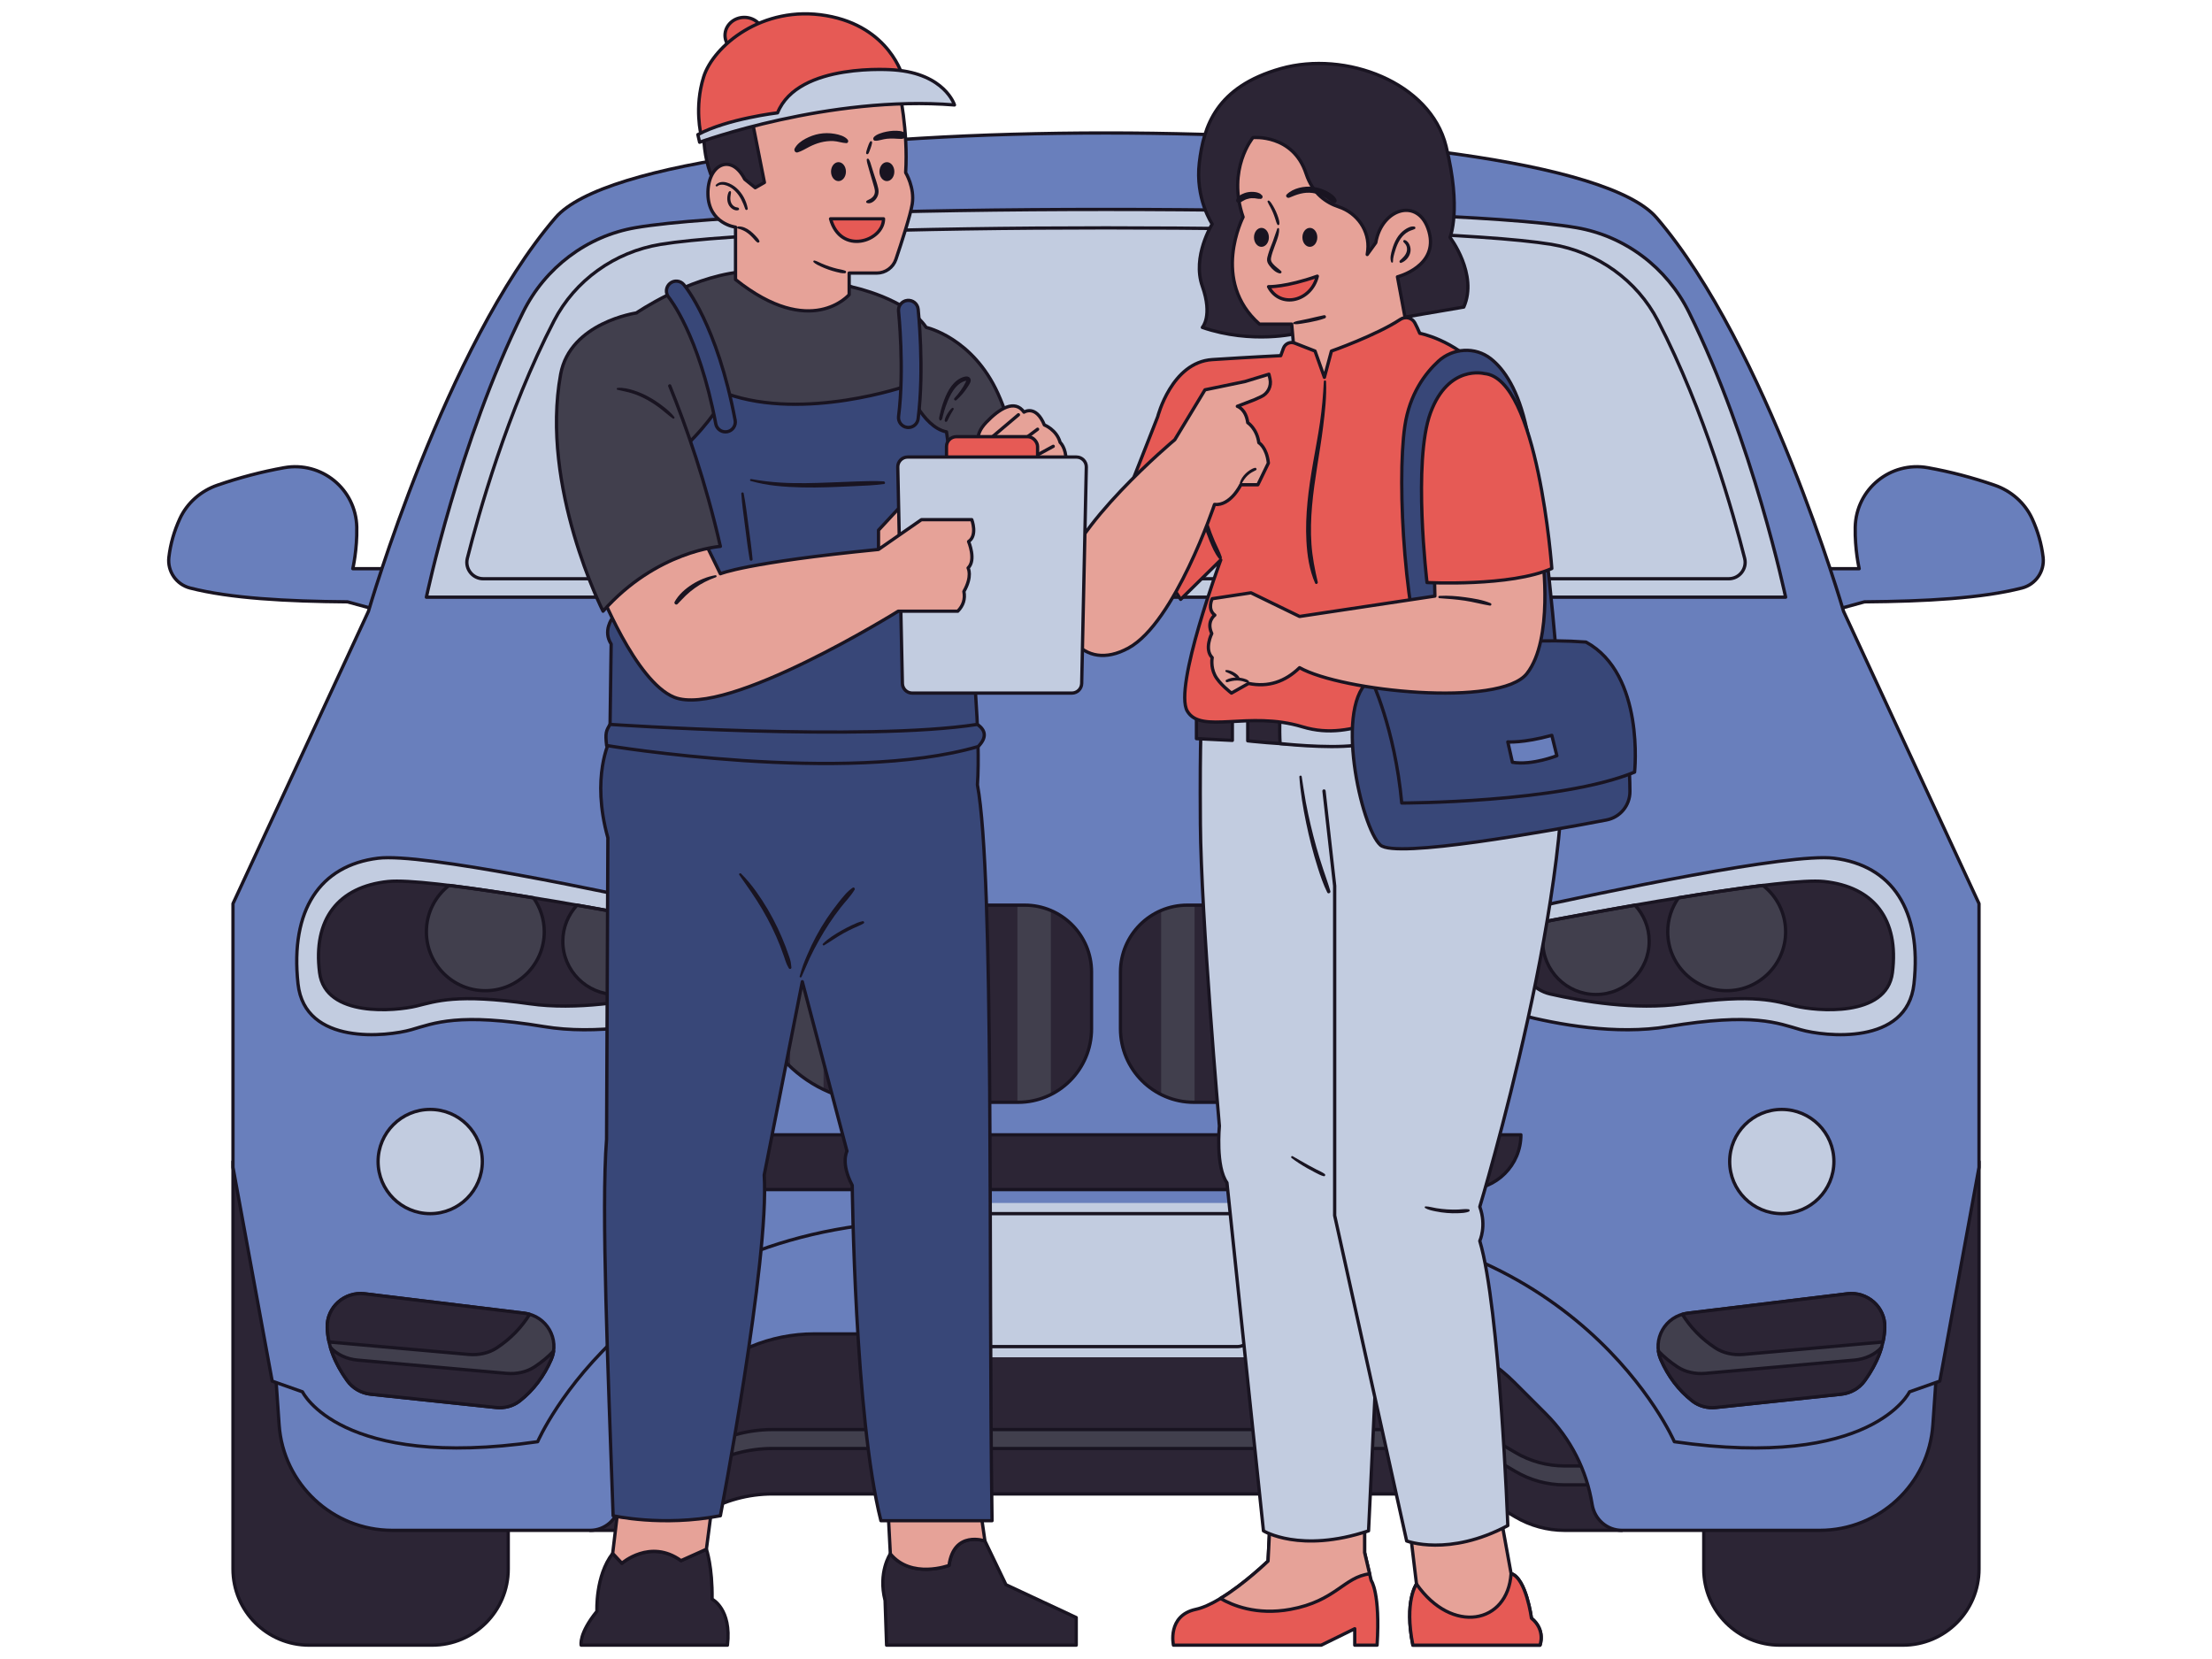 <?xml version="1.0" encoding="UTF-8"?>
<svg id="Car_Mechanic_with_Client" data-name="Car Mechanic with Client" xmlns="http://www.w3.org/2000/svg" viewBox="0 0 800 600">
  <g>
    <path d="M616.188,420.085h99.549v147.381c0,15.194-12.335,27.529-27.529,27.529h-44.492c-15.194,0-27.529-12.335-27.529-27.529v-147.381h0Z" fill="#2c2535"/>
    <path d="M616.188,420.085h99.549v147.381c0,15.194-12.335,27.529-27.529,27.529h-44.492c-15.194,0-27.529-12.335-27.529-27.529v-147.381h0Z" fill="none" stroke="#191421" stroke-linecap="round" stroke-linejoin="round" stroke-width="1.188"/>
    <path d="M84.263,420.085h99.549v147.381c0,15.194-12.335,27.529-27.529,27.529h-44.492c-15.194,0-27.529-12.335-27.529-27.529v-147.381h0Z" fill="#2c2535"/>
    <path d="M84.263,420.085h99.549v147.381c0,15.194-12.335,27.529-27.529,27.529h-44.492c-15.194,0-27.529-12.335-27.529-27.529v-147.381h0Z" fill="none" stroke="#191421" stroke-linecap="round" stroke-linejoin="round" stroke-width="1.188"/>
    <path d="M550.946,476.629H249.054l-35.631,76.841h20.716c6.284,0,12.452-1.69,17.858-4.892l2.432-1.44c7.554-4.474,16.171-6.834,24.95-6.834h241.24c8.779,0,17.396,2.36,24.95,6.834l2.432,1.44c5.407,3.202,11.575,4.892,17.858,4.892h20.716l-35.631-76.841Z" fill="#2c2535"/>
    <path d="M550.946,476.629H249.054l-35.631,76.841h20.716c6.284,0,12.452-1.69,17.858-4.892l2.432-1.44c7.554-4.474,16.171-6.834,24.95-6.834h241.24c8.779,0,17.396,2.36,24.95,6.834l2.432,1.44c5.407,3.202,11.575,4.892,17.858,4.892h20.716l-35.631-76.841Z" fill="none" stroke="#191421" stroke-linecap="round" stroke-linejoin="round" stroke-width="1.188"/>
    <path d="M586.575,537.026h-20.708c-6.295,0-12.456-1.692-17.869-4.893l-2.429-1.438c-7.551-4.47-16.166-6.826-24.949-6.826h-241.239c-8.784,0-17.398,2.356-24.949,6.826l-2.441,1.438c-5.401,3.202-11.575,4.893-17.857,4.893h-20.708l3.178-6.851h17.531c6.283,0,12.456-1.679,17.857-4.893l2.441-1.438c7.551-4.47,16.166-6.826,24.949-6.826h241.239c8.784,0,17.398,2.356,24.949,6.826l2.429,1.438c5.413,3.214,11.575,4.893,17.869,4.893h17.531l3.178,6.851Z" fill="#413f4d"/>
    <path d="M586.575,537.026h-20.708c-6.295,0-12.456-1.692-17.869-4.893l-2.429-1.438c-7.551-4.47-16.166-6.826-24.949-6.826h-241.239c-8.784,0-17.398,2.356-24.949,6.826l-2.441,1.438c-5.401,3.202-11.575,4.893-17.857,4.893h-20.708l3.178-6.851h17.531c6.283,0,12.456-1.679,17.857-4.893l2.441-1.438c7.551-4.47,16.166-6.826,24.949-6.826h241.239c8.784,0,17.398,2.356,24.949,6.826l2.429,1.438c5.413,3.214,11.575,4.893,17.869,4.893h17.531l3.178,6.851Z" fill="none" stroke="#191421" stroke-linecap="round" stroke-linejoin="round" stroke-width="1.188"/>
    <path d="M550.38,428.301H249.619l-150.381,62.343,1.705,24.623c1.489,21.512,19.375,38.203,40.939,38.203h71.541c5.42,0,9.906-4.012,10.759-9.365,1.962-12.312,7.76-23.783,16.687-32.711l11.538-11.538c11.159-11.159,26.294-17.428,42.075-17.428h211.036c15.781,0,30.916,6.269,42.075,17.428l11.538,11.538c8.927,8.927,14.725,20.399,16.687,32.711,.853,5.353,5.338,9.365,10.759,9.365h71.541c21.564,0,39.449-16.69,40.939-38.203l1.705-24.623-150.381-62.343Z" fill="#697fbc"/>
    <path d="M550.38,428.301H249.619l-150.381,62.343,1.705,24.623c1.489,21.512,19.375,38.203,40.939,38.203h71.541c5.42,0,9.906-4.012,10.759-9.365,1.962-12.312,7.76-23.783,16.687-32.711l11.538-11.538c11.159-11.159,26.294-17.428,42.075-17.428h211.036c15.781,0,30.916,6.269,42.075,17.428l11.538,11.538c8.927,8.927,14.725,20.399,16.687,32.711,.853,5.353,5.338,9.365,10.759,9.365h71.541c21.564,0,39.449-16.69,40.939-38.203l1.705-24.623-150.381-62.343Z" fill="none" stroke="#191421" stroke-linecap="round" stroke-linejoin="round" stroke-width="1.188"/>
    <g>
      <path d="M655.653,205.672h16.753s-1.617-6.958-1.436-15.032c.309-13.765,12.743-23.92,26.294-21.484,8.072,1.451,16.112,3.555,24.122,6.319,5.972,2.061,10.956,6.406,13.586,12.15,2.036,4.446,3.384,9.077,3.949,13.918,.595,5.095-2.692,9.852-7.662,11.123-14.603,3.733-34.801,4.82-56.92,4.999l-13.854,3.794-4.833-15.787Z" fill="#697fbc"/>
      <path d="M144.347,205.672h-16.753s1.617-6.958,1.436-15.032c-.309-13.765-12.743-23.92-26.294-21.484-8.072,1.451-16.112,3.555-24.122,6.319-5.972,2.061-10.956,6.406-13.586,12.15-2.036,4.446-3.384,9.077-3.949,13.918-.595,5.095,2.692,9.852,7.662,11.123,14.603,3.733,34.801,4.82,56.92,4.999l13.854,3.794,4.833-15.787Z" fill="#697fbc"/>
      <g>
        <path d="M655.653,205.672h16.753s-1.617-6.958-1.436-15.032c.309-13.765,12.743-23.92,26.294-21.484,8.072,1.451,16.112,3.555,24.122,6.319,5.972,2.061,10.956,6.406,13.586,12.15,2.036,4.446,3.384,9.077,3.949,13.918,.595,5.095-2.692,9.852-7.662,11.123-14.603,3.733-34.801,4.82-56.92,4.999l-13.854,3.794-4.833-15.787Z" fill="none" stroke="#191421" stroke-linecap="round" stroke-linejoin="round" stroke-width="1.188"/>
        <path d="M144.347,205.672h-16.753s1.617-6.958,1.436-15.032c-.309-13.765-12.743-23.92-26.294-21.484-8.072,1.451-16.112,3.555-24.122,6.319-5.972,2.061-10.956,6.406-13.586,12.15-2.036,4.446-3.384,9.077-3.949,13.918-.595,5.095,2.692,9.852,7.662,11.123,14.603,3.733,34.801,4.82,56.92,4.999l13.854,3.794,4.833-15.787Z" fill="none" stroke="#191421" stroke-linecap="round" stroke-linejoin="round" stroke-width="1.188"/>
      </g>
    </g>
    <path d="M666.765,221.137s-27.812-96.03-67.659-142.405c-35.1-40.851-363.113-40.851-398.213,0-39.846,46.375-67.659,142.405-67.659,142.405l-48.972,105.676v95.366l14.176,77.324,10.954,3.866s13.532,28.352,85.056,18.042c0,0,34.796-80.546,145.627-79.901h119.847c110.831-.644,145.627,79.901,145.627,79.901,71.525,10.31,85.056-18.042,85.056-18.042l10.954-3.866,14.176-77.324v-95.366l-48.972-105.676Z" fill="#697fbc"/>
    <path d="M666.765,221.137s-27.812-96.03-67.659-142.405c-35.1-40.851-363.113-40.851-398.213,0-39.846,46.375-67.659,142.405-67.659,142.405l-48.972,105.676v95.366l14.176,77.324,10.954,3.866s13.532,28.352,85.056,18.042c0,0,34.796-80.546,145.627-79.901h119.847c110.831-.644,145.627,79.901,145.627,79.901,71.525,10.31,85.056-18.042,85.056-18.042l10.954-3.866,14.176-77.324v-95.366l-48.972-105.676Z" fill="none" stroke="#191421" stroke-linecap="round" stroke-linejoin="round" stroke-width="1.188"/>
    <rect x="342.568" y="435.067" width="114.864" height="55.818" rx="6.041" ry="6.041" fill="#c2cce0"/>
    <rect x="347.159" y="438.933" width="105.682" height="48.086" rx="5.378" ry="5.378" fill="none" stroke="#191421" stroke-linecap="round" stroke-linejoin="round" stroke-width="1.188"/>
    <path d="M249.943,410.42h300.114c0,10.936-8.879,19.814-19.814,19.814H269.757c-10.936,0-19.814-8.879-19.814-19.814h0Z" fill="#2c2535"/>
    <path d="M249.943,410.42h300.114c0,10.936-8.879,19.814-19.814,19.814H269.757c-10.936,0-19.814-8.879-19.814-19.814h0Z" fill="none" stroke="#191421" stroke-linecap="round" stroke-linejoin="round" stroke-width="1.188"/>
    <circle cx="155.589" cy="420.085" r="18.848" fill="#c2cce0"/>
    <circle cx="155.589" cy="420.085" r="18.848" fill="none" stroke="#191421" stroke-linecap="round" stroke-linejoin="round" stroke-width="1.188"/>
    <path d="M131.893,467.919l57.785,7.031c8.012,.975,12.883,9.404,9.638,16.794-2.592,5.904-6.293,10.956-11.385,14.941-2.4,1.878-5.481,2.662-8.511,2.341l-45.328-4.8c-3.387-.359-6.5-2.111-8.484-4.879-4.65-6.484-7.094-12.918-7.263-19.301-.194-7.303,6.296-13.01,13.548-12.128Z" fill="#413f4d"/>
    <path d="M131.893,467.919l57.785,7.031c8.012,.975,12.883,9.404,9.638,16.794-2.592,5.904-6.293,10.956-11.385,14.941-2.4,1.878-5.481,2.662-8.511,2.341l-45.328-4.8c-3.387-.359-6.5-2.111-8.484-4.879-4.65-6.484-7.094-12.918-7.263-19.301-.194-7.303,6.296-13.01,13.548-12.128Z" fill="none" stroke="#191421" stroke-linecap="round" stroke-linejoin="round" stroke-width="1.188"/>
    <path d="M191.547,475.344c-.603-.172-1.221-.315-1.868-.394l-57.785-7.031c-7.252-.882-13.742,4.825-13.548,12.128,.047,1.763,.285,3.531,.677,5.302l50.485,4.498c3.602,.321,7.263-.463,10.116-2.341,5.076-3.342,8.976-7.444,11.924-12.162Z" fill="#2c2535"/>
    <path d="M191.547,475.344c-.603-.172-1.221-.315-1.868-.394l-57.785-7.031c-7.252-.882-13.742,4.825-13.548,12.128,.047,1.763,.285,3.531,.677,5.302l50.485,4.498c3.602,.321,7.263-.463,10.116-2.341,5.076-3.342,8.976-7.444,11.924-12.162Z" fill="none" stroke="#191421" stroke-linecap="round" stroke-linejoin="round" stroke-width="1.188"/>
    <path d="M200.209,488.662c-.157,1.039-.447,2.066-.894,3.081-2.586,5.908-6.295,10.958-11.381,14.945-2.404,1.873-5.485,2.658-8.518,2.344l-45.319-4.809c-3.395-.35-6.5-2.102-8.493-4.881-2.888-4.023-4.929-8.034-6.101-12.034,2.368,2.598,5.956,4.241,9.835,4.591l53.873,4.796c3.6,.326,7.261-.459,10.113-2.344,2.586-1.704,4.881-3.612,6.887-5.691Z" fill="#2c2535"/>
    <path d="M200.209,488.662c-.157,1.039-.447,2.066-.894,3.081-2.586,5.908-6.295,10.958-11.381,14.945-2.404,1.873-5.485,2.658-8.518,2.344l-45.319-4.809c-3.395-.35-6.5-2.102-8.493-4.881-2.888-4.023-4.929-8.034-6.101-12.034,2.368,2.598,5.956,4.241,9.835,4.591l53.873,4.796c3.6,.326,7.261-.459,10.113-2.344,2.586-1.704,4.881-3.612,6.887-5.691Z" fill="none" stroke="#191421" stroke-linecap="round" stroke-linejoin="round" stroke-width="1.188"/>
    <path d="M265.008,348.161h0c0,8.855-5.975,16.602-14.55,18.812-13.72,3.536-34.93,7.439-53.753,4.302-30.93-5.155-39.629-1.245-48.005,1.149s-38.466,5.992-40.917-16.614c-2.9-26.741,7.981-42.85,28.959-45.428,16.054-1.972,82.65,12.092,113.033,18.804,8.902,1.966,15.233,9.858,15.233,18.974Z" fill="#c2cce0"/>
    <path d="M265.008,348.161h0c0,8.855-5.975,16.602-14.55,18.812-13.72,3.536-34.93,7.439-53.753,4.302-30.93-5.155-39.629-1.245-48.005,1.149s-38.466,5.992-40.917-16.614c-2.9-26.741,7.981-42.85,28.959-45.428,16.054-1.972,82.65,12.092,113.033,18.804,8.902,1.966,15.233,9.858,15.233,18.974Z" fill="none" stroke="#191421" stroke-linecap="round" stroke-linejoin="round" stroke-width="1.188"/>
    <path d="M249.943,346.211h0c0,6.354-4.389,11.856-10.583,13.276-11.602,2.659-30.827,5.939-47.785,3.538-26.431-3.743-33.864-.904-41.023,.835s-32.871,4.35-34.965-12.062c-2.478-19.415,6.82-31.11,24.747-32.981,14.07-1.469,73.57,9.31,98.523,14.016,6.434,1.213,11.085,6.832,11.085,13.38Z" fill="#2c2535"/>
    <path d="M240.683,333.321c-.592-.199-1.197-.371-1.825-.49-7.601-1.433-18.414-3.431-30.165-5.474-3.181,3.434-5.141,8.015-5.141,13.065,0,10.632,8.619,19.25,19.25,19.25s19.25-8.619,19.25-19.25c0-2.511-.495-4.902-1.369-7.102Z" fill="#413f4d"/>
    <path d="M154.207,336.985c0,11.774,9.544,21.318,21.318,21.318s21.318-9.544,21.318-21.318c0-4.582-1.459-8.815-3.918-12.29-10.739-1.754-21.43-3.362-30.538-4.475-4.973,3.903-8.179,9.954-8.179,16.765Z" fill="#413f4d"/>
    <path d="M240.683,333.321c-.592-.199-1.197-.371-1.825-.49-7.601-1.433-18.414-3.431-30.165-5.474-3.181,3.434-5.141,8.015-5.141,13.065,0,10.632,8.619,19.25,19.25,19.25s19.25-8.619,19.25-19.25c0-2.511-.495-4.902-1.369-7.102Z" fill="none" stroke="#191421" stroke-linecap="round" stroke-linejoin="round" stroke-width="1.188"/>
    <path d="M154.207,336.985c0,11.774,9.544,21.318,21.318,21.318s21.318-9.544,21.318-21.318c0-4.582-1.459-8.815-3.918-12.29-10.739-1.754-21.43-3.362-30.538-4.475-4.973,3.903-8.179,9.954-8.179,16.765Z" fill="none" stroke="#191421" stroke-linecap="round" stroke-linejoin="round" stroke-width="1.188"/>
    <path d="M249.943,346.211h0c0,6.354-4.389,11.856-10.583,13.276-11.602,2.659-30.827,5.939-47.785,3.538-26.431-3.743-33.864-.904-41.023,.835s-32.871,4.35-34.965-12.062c-2.478-19.415,6.82-31.11,24.747-32.981,14.07-1.469,73.57,9.31,98.523,14.016,6.434,1.213,11.085,6.832,11.085,13.38Z" fill="none" stroke="#191421" stroke-linecap="round" stroke-linejoin="round" stroke-width="1.188"/>
    <path d="M295.212,327.358h75.391c13.336,0,24.164,10.827,24.164,24.164v20.559c0,14.67-11.91,26.58-26.58,26.58h-49.999c-26.017,0-47.139-21.122-47.139-47.139h0c0-13.336,10.827-24.164,24.164-24.164Z" fill="#2c2535"/>
    <g>
      <path d="M380.048,329.266v66.595c-3.576,1.8-7.599,2.803-11.864,2.803h-.217v-71.307h2.634c3.359,0,6.548,.677,9.448,1.909Z" fill="#413f4d"/>
      <rect x="340.564" y="327.357" width="12.082" height="71.307" fill="#413f4d"/>
      <path d="M325.244,327.357v71.307h-7.056c-1.691,0-3.371-.085-5.026-.266v-71.041h12.082Z" fill="#413f4d"/>
      <path d="M297.854,327.357v66.704c-4.458-2.139-8.53-4.954-12.082-8.324v-56.471c2.9-1.232,6.089-1.909,9.436-1.909h2.646Z" fill="#413f4d"/>
    </g>
    <path d="M295.212,327.358h75.391c13.336,0,24.164,10.827,24.164,24.164v20.559c0,14.67-11.91,26.58-26.58,26.58h-49.999c-26.017,0-47.139-21.122-47.139-47.139h0c0-13.336,10.827-24.164,24.164-24.164Z" fill="none" stroke="#191421" stroke-linecap="round" stroke-linejoin="round" stroke-width="1.188"/>
    <circle cx="644.411" cy="420.085" r="18.848" fill="#c2cce0"/>
    <circle cx="644.411" cy="420.085" r="18.848" fill="none" stroke="#191421" stroke-linecap="round" stroke-linejoin="round" stroke-width="1.188"/>
    <path d="M668.107,467.919l-57.785,7.031c-8.012,.975-12.883,9.404-9.638,16.794,2.592,5.904,6.293,10.956,11.385,14.941,2.4,1.878,5.481,2.662,8.511,2.341l45.328-4.8c3.387-.359,6.5-2.111,8.484-4.879,4.65-6.484,7.094-12.918,7.263-19.301,.194-7.303-6.296-13.01-13.548-12.128Z" fill="#413f4d"/>
    <path d="M668.107,467.919l-57.785,7.031c-8.012,.975-12.883,9.404-9.638,16.794,2.592,5.904,6.293,10.956,11.385,14.941,2.4,1.878,5.481,2.662,8.511,2.341l45.328-4.8c3.387-.359,6.5-2.111,8.484-4.879,4.65-6.484,7.094-12.918,7.263-19.301,.194-7.303-6.296-13.01-13.548-12.128Z" fill="none" stroke="#191421" stroke-linecap="round" stroke-linejoin="round" stroke-width="1.188"/>
    <path d="M608.454,475.344c.603-.172,1.221-.315,1.868-.394l57.785-7.031c7.252-.882,13.742,4.825,13.548,12.128-.047,1.763-.285,3.531-.677,5.302l-50.485,4.498c-3.602,.321-7.263-.463-10.116-2.341-5.076-3.342-8.976-7.444-11.924-12.162Z" fill="#2c2535"/>
    <path d="M608.454,475.344c.603-.172,1.221-.315,1.868-.394l57.785-7.031c7.252-.882,13.742,4.825,13.548,12.128-.047,1.763-.285,3.531-.677,5.302l-50.485,4.498c-3.602,.321-7.263-.463-10.116-2.341-5.076-3.342-8.976-7.444-11.924-12.162Z" fill="none" stroke="#191421" stroke-linecap="round" stroke-linejoin="round" stroke-width="1.188"/>
    <path d="M599.792,488.662c.157,1.039,.447,2.066,.894,3.081,2.586,5.908,6.295,10.958,11.381,14.945,2.404,1.873,5.485,2.658,8.518,2.344l45.319-4.809c3.395-.35,6.5-2.102,8.493-4.881,2.888-4.023,4.929-8.034,6.101-12.034-2.368,2.598-5.956,4.241-9.835,4.591l-53.873,4.796c-3.6,.326-7.261-.459-10.113-2.344-2.586-1.704-4.881-3.612-6.887-5.691Z" fill="#2c2535"/>
    <path d="M599.792,488.662c.157,1.039,.447,2.066,.894,3.081,2.586,5.908,6.295,10.958,11.381,14.945,2.404,1.873,5.485,2.658,8.518,2.344l45.319-4.809c3.395-.35,6.5-2.102,8.493-4.881,2.888-4.023,4.929-8.034,6.101-12.034-2.368,2.598-5.956,4.241-9.835,4.591l-53.873,4.796c-3.6,.326-7.261-.459-10.113-2.344-2.586-1.704-4.881-3.612-6.887-5.691Z" fill="none" stroke="#191421" stroke-linecap="round" stroke-linejoin="round" stroke-width="1.188"/>
    <path d="M534.993,348.161h0c0,8.855,5.975,16.602,14.55,18.812,13.72,3.536,34.93,7.439,53.753,4.302,30.93-5.155,39.629-1.245,48.005,1.149,8.377,2.394,38.466,5.992,40.917-16.614,2.9-26.741-7.981-42.85-28.959-45.428-16.054-1.972-82.65,12.092-113.033,18.804-8.902,1.966-15.233,9.858-15.233,18.974Z" fill="#c2cce0"/>
    <path d="M534.993,348.161h0c0,8.855,5.975,16.602,14.55,18.812,13.72,3.536,34.93,7.439,53.753,4.302,30.93-5.155,39.629-1.245,48.005,1.149,8.377,2.394,38.466,5.992,40.917-16.614,2.9-26.741-7.981-42.85-28.959-45.428-16.054-1.972-82.65,12.092-113.033,18.804-8.902,1.966-15.233,9.858-15.233,18.974Z" fill="none" stroke="#191421" stroke-linecap="round" stroke-linejoin="round" stroke-width="1.188"/>
    <path d="M550.058,346.211h0c0,6.354,4.389,11.856,10.583,13.276,11.602,2.659,30.827,5.939,47.785,3.538,26.431-3.743,33.864-.904,41.023,.835,7.158,1.738,32.871,4.35,34.965-12.062,2.478-19.415-6.82-31.11-24.747-32.981-14.07-1.469-73.57,9.31-98.523,14.016-6.434,1.213-11.085,6.832-11.085,13.38Z" fill="#2c2535"/>
    <path d="M559.318,333.321c.592-.199,1.197-.371,1.825-.49,7.601-1.433,18.414-3.431,30.165-5.474,3.181,3.434,5.141,8.015,5.141,13.065,0,10.632-8.619,19.25-19.25,19.25-10.632,0-19.25-8.619-19.25-19.25,0-2.511,.495-4.902,1.369-7.102Z" fill="#413f4d"/>
    <path d="M559.318,333.321c.592-.199,1.197-.371,1.825-.49,7.601-1.433,18.414-3.431,30.165-5.474,3.181,3.434,5.141,8.015,5.141,13.065,0,10.632-8.619,19.25-19.25,19.25-10.632,0-19.25-8.619-19.25-19.25,0-2.511,.495-4.902,1.369-7.102Z" fill="none" stroke="#191421" stroke-linecap="round" stroke-linejoin="round" stroke-width="1.188"/>
    <path d="M645.793,336.985c0,11.774-9.544,21.318-21.318,21.318-11.774,0-21.318-9.544-21.318-21.318,0-4.582,1.459-8.815,3.918-12.29,10.739-1.754,21.43-3.362,30.538-4.475,4.973,3.903,8.179,9.954,8.179,16.765Z" fill="#413f4d"/>
    <path d="M645.793,336.985c0,11.774-9.544,21.318-21.318,21.318-11.774,0-21.318-9.544-21.318-21.318,0-4.582,1.459-8.815,3.918-12.29,10.739-1.754,21.43-3.362,30.538-4.475,4.973,3.903,8.179,9.954,8.179,16.765Z" fill="none" stroke="#191421" stroke-linecap="round" stroke-linejoin="round" stroke-width="1.188"/>
    <path d="M550.058,346.211h0c0,6.354,4.389,11.856,10.583,13.276,11.602,2.659,30.827,5.939,47.785,3.538,26.431-3.743,33.864-.904,41.023,.835,7.158,1.738,32.871,4.35,34.965-12.062,2.478-19.415-6.82-31.11-24.747-32.981-14.07-1.469-73.57,9.31-98.523,14.016-6.434,1.213-11.085,6.832-11.085,13.38Z" fill="none" stroke="#191421" stroke-linecap="round" stroke-linejoin="round" stroke-width="1.188"/>
    <path d="M610.803,112.865c-7.955-16.067-23.02-27.497-40.69-30.531-51.183-8.787-289.042-8.787-340.225,0-17.67,3.034-32.735,14.464-40.69,30.531-23.259,46.977-34.99,103.118-34.99,103.118h491.586s-11.731-56.14-34.99-103.118Z" fill="#c2cce0"/>
    <path d="M610.803,112.865c-7.955-16.067-23.02-27.497-40.69-30.531-51.183-8.787-289.042-8.787-340.225,0-17.67,3.034-32.735,14.464-40.69,30.531-23.259,46.977-34.99,103.118-34.99,103.118h491.586s-11.731-56.14-34.99-103.118Z" fill="none" stroke="#191421" stroke-linecap="round" stroke-linejoin="round" stroke-width="1.188"/>
    <path d="M599.613,116.004c-7.533-14.538-21.799-24.882-38.53-27.627-48.466-7.952-273.699-7.952-322.166,0-16.732,2.745-30.998,13.088-38.53,27.627-16.945,32.704-27.428,70.317-31.363,85.926-.945,3.749,1.896,7.382,5.762,7.382h450.428c3.866,0,6.707-3.633,5.762-7.382-3.934-15.61-14.418-53.222-31.363-85.926Z" fill="none" stroke="#191421" stroke-linecap="round" stroke-linejoin="round" stroke-width="1.188"/>
    <path d="M452.373,327.358h49.999c14.67,0,26.58,11.91,26.58,26.58v20.559c0,13.336-10.827,24.164-24.164,24.164h-75.391c-13.336,0-24.164-10.827-24.164-24.164h0c0-26.017,21.122-47.139,47.139-47.139Z" transform="translate(934.187 726.018) rotate(-180)" fill="#2c2535"/>
    <g>
      <path d="M419.953,329.266v66.595c3.576,1.8,7.599,2.803,11.864,2.803h.217s0-71.307,0-71.307h-2.634c-3.359,0-6.548,.677-9.448,1.909Z" fill="#413f4d"/>
      <rect x="447.355" y="327.357" width="12.082" height="71.307" fill="#413f4d"/>
      <path d="M474.757,327.357v71.307s7.056,0,7.056,0c1.691,0,3.371-.085,5.026-.266v-71.041s-12.082,0-12.082,0Z" fill="#413f4d"/>
      <path d="M502.146,327.357v66.704c4.458-2.139,8.53-4.954,12.082-8.324v-56.471c-2.9-1.232-6.089-1.909-9.436-1.909h-2.646Z" fill="#413f4d"/>
    </g>
    <path d="M452.373,327.358h49.999c14.67,0,26.58,11.91,26.58,26.58v20.559c0,13.336-10.827,24.164-24.164,24.164h-75.391c-13.336,0-24.164-10.827-24.164-24.164h0c0-26.017,21.122-47.139,47.139-47.139Z" transform="translate(934.187 726.018) rotate(-180)" fill="none" stroke="#191421" stroke-linecap="round" stroke-linejoin="round" stroke-width="1.188"/>
  </g>
  <g>
    <path d="M493.528,546.523v14.967l2.376,10.101s3.326,4.406,2.138,23.405h-8.078v-5.947l-12.116,5.947h-53.454s-2.376-10.691,8.078-12.951c10.453-2.26,26.133-17.465,26.133-17.465l.713-14.254,34.211-3.801Z" fill="#e65a55"/>
    <path d="M493.528,546.523v14.967l2.376,10.101s3.326,4.406,2.138,23.405h-8.078v-5.947l-12.116,5.947h-53.454s-2.376-10.691,8.078-12.951c10.453-2.26,26.133-17.465,26.133-17.465l.713-14.254,34.211-3.801Z" fill="none" stroke="#191421" stroke-linecap="round" stroke-linejoin="round" stroke-width="1.188"/>
    <path d="M493.528,561.49v-14.967l-34.211,3.801-.713,14.254s-8.531,8.268-17.202,13.517c4.187,2.454,12.988,6.194,25.28,3.949,16.461-3.006,19.384-11.737,28.661-12.836l-1.815-7.717Z" fill="#e6a298"/>
    <path d="M493.528,561.49v-14.967l-34.211,3.801-.713,14.254s-8.531,8.268-17.202,13.517c4.187,2.454,12.988,6.194,25.28,3.949,16.461-3.006,19.384-11.737,28.661-12.836l-1.815-7.717Z" fill="none" stroke="#191421" stroke-linecap="round" stroke-linejoin="round" stroke-width="1.188"/>
    <path d="M467.87,259.059h-33.26s-.713,5.702-.475,38.962c.238,33.26,6.87,109.192,6.87,109.192,0,0-1.428,14.821,2.741,20.523l13.197,125.914s13.304,8.236,38.012,0l6.177-130.19,12.354-164.401h-45.614Z" fill="#c2cce0"/>
    <path d="M467.87,259.059h-33.26s-.713,5.702-.475,38.962c.238,33.26,6.87,109.192,6.87,109.192,0,0-1.428,14.821,2.741,20.523l13.197,125.914s13.304,8.236,38.012,0l6.177-130.19,12.354-164.401h-45.614Z" fill="none" stroke="#191421" stroke-linecap="round" stroke-linejoin="round" stroke-width="1.188"/>
    <path d="M467.134,418.825c1.781,1.37,3.679,2.558,5.629,3.672,.94,.537,1.897,1.046,2.861,1.54,.967,.495,2.039,1.097,3.1,1.349,.526,.125,.754-.533,.35-.831-.848-.626-1.913-1.064-2.852-1.542-.998-.507-1.984-1.036-2.966-1.574-1.931-1.057-3.821-2.19-5.735-3.275-.442-.251-.765,.37-.386,.661h0Z" fill="#191421"/>
    <path d="M469.932,280.938c.374,5.596,1.321,11.2,2.455,16.688,1.137,5.505,2.53,10.941,4.239,16.298,.955,2.995,1.993,6.036,3.392,8.857,.314,.633,1.316,.189,1.128-.475-.758-2.672-1.723-5.298-2.6-7.934-.881-2.646-1.707-5.309-2.461-7.994-1.51-5.371-2.783-10.788-3.816-16.271-.58-3.08-.998-6.189-1.493-9.282-.076-.475-.875-.367-.843,.114h0Z" fill="#191421"/>
    <path d="M509.683,551.037l2.613,21.857s-4.514,6.191-1.307,22.102h45.971s2.138-5.471-3.088-9.748c0,0-1.901-14.492-7.365-16.155l-3.801-20.907-33.023,2.851Z" fill="#e6a298"/>
    <path d="M509.683,551.037l2.613,21.857s-4.514,6.191-1.307,22.102h45.971s2.138-5.471-3.088-9.748c0,0-1.901-14.492-7.365-16.155l-3.801-20.907-33.023,2.851Z" fill="none" stroke="#191421" stroke-linecap="round" stroke-linejoin="round" stroke-width="1.188"/>
    <path d="M553.872,585.248s-1.901-14.492-7.365-16.155h0c-1.188,18.293-21.42,22.144-34.211,3.801,0,0-4.514,6.191-1.307,22.102h45.971s2.138-5.471-3.088-9.748Z" fill="#e65a55"/>
    <path d="M553.872,585.248s-1.901-14.492-7.365-16.155h0c-1.188,18.293-21.42,22.144-34.211,3.801,0,0-4.514,6.191-1.307,22.102h45.971s2.138-5.471-3.088-9.748Z" fill="none" stroke="#191421" stroke-linecap="round" stroke-linejoin="round" stroke-width="1.188"/>
    <path d="M535.183,436.447s36.428-120.688,29.142-177.388l-87.988,4.757,6.366,56.538v119.262l26.03,117.696s15.205,5.843,36.586-5.561c0,0-2.851-78.558-10.136-102.949,0,0,2.534-5.385,0-12.354Z" fill="#c2cce0"/>
    <path d="M478.843,286.075l3.86,34.278v119.262l26.03,117.696s15.205,5.843,36.586-5.561c0,0-2.851-78.558-10.136-102.949,0,0,2.534-5.385,0-12.354,0,0,36.428-120.688,29.142-177.388" fill="none" stroke="#191421" stroke-linecap="round" stroke-linejoin="round" stroke-width="1.188"/>
    <path d="M515.42,436.907c1.094,.669,2.513,.932,3.753,1.192,1.348,.283,2.723,.472,4.095,.589,1.357,.115,2.725,.147,4.085,.088,1.285-.056,2.758-.073,3.946-.614,.333-.152,.264-.758-.106-.814-1.248-.19-2.582,.057-3.84,.097-1.324,.042-2.647,.027-3.969-.055-1.307-.081-2.603-.229-3.895-.437-1.281-.205-2.606-.624-3.904-.655-.332-.008-.435,.445-.165,.61h0Z" fill="#191421"/>
    <path d="M469.058,120.553s-16.155,4.039-34.211-2.138c0,0,3.801-4.109,0-14.883-3.801-10.775,3.564-22.493,3.564-22.493,0,0-6.218-9.188-4.653-22.255,1.565-13.067,5.996-27.321,29.438-33.973,23.442-6.652,54.089,4.989,59.791,28.034,5.702,23.045,1.425,32.998,1.425,32.998,0,0,10.216,13.329,4.989,25.207l-33.973,5.803-26.371,3.7Z" fill="#2c2535"/>
    <path d="M469.058,120.553s-16.155,4.039-34.211-2.138c0,0,3.801-4.109,0-14.883-3.801-10.775,3.564-22.493,3.564-22.493,0,0-6.218-9.188-4.653-22.255,1.565-13.067,5.996-27.321,29.438-33.973,23.442-6.652,54.089,4.989,59.791,28.034,5.702,23.045,1.425,32.998,1.425,32.998,0,0,10.216,13.329,4.989,25.207l-33.973,5.803-26.371,3.7Z" fill="none" stroke="#191421" stroke-linecap="round" stroke-linejoin="round" stroke-width="1.188"/>
    <path d="M453.141,49.756s-9.503,11.403-3.564,28.746c0,0-11.879,23.045,5.939,38.724h11.641l2.138,23.757,24.708,1.425,15.442-20.669-4.039-21.619s14.967-3.801,11.403-16.393-17.105-8.553-19.244,4.039l-3.088,4.276s.106-.561,.203-1.518c.72-7.075-3.787-13.5-10.538-15.736-4.395-1.455-9.384-4.722-11.76-11.968-4.752-14.492-19.244-13.067-19.244-13.067Z" fill="#e6a298"/>
    <path d="M453.141,49.756s-9.503,11.403-3.564,28.746c0,0-11.879,23.045,5.939,38.724h11.641l2.138,23.757,24.708,1.425,15.442-20.669-4.039-21.619s14.967-3.801,11.403-16.393-17.105-8.553-19.244,4.039l-3.088,4.276s.106-.561,.203-1.518c.72-7.075-3.787-13.5-10.538-15.736-4.395-1.455-9.384-4.722-11.76-11.968-4.752-14.492-19.244-13.067-19.244-13.067Z" fill="none" stroke="#191421" stroke-linecap="round" stroke-linejoin="round" stroke-width="1.188"/>
    <path d="M467.94,117.184c.93,.163,1.837,.01,2.761-.128,.942-.14,1.882-.298,2.817-.481,1.896-.372,3.809-.78,5.624-1.45,.705-.261,.433-1.269-.311-1.127-1.869,.356-3.706,.865-5.565,1.268-.894,.194-1.788,.384-2.686,.561-.929,.183-1.863,.309-2.722,.731-.254,.125-.206,.577,.082,.628h0Z" fill="#191421"/>
    <path d="M503.784,94.672c-.022-1.37,.396-2.688,.792-3.985,.395-1.296,.874-2.562,1.577-3.726,.622-1.03,1.414-1.973,2.394-2.68,.464-.335,.967-.623,1.497-.841,.543-.224,1.112-.343,1.633-.617,.351-.185,.285-.786-.114-.869-1.237-.258-2.601,.464-3.585,1.165-1.132,.806-2.067,1.843-2.788,3.03-.773,1.272-1.318,2.691-1.718,4.121-.395,1.411-.858,3.06-.335,4.49,.122,.333,.653,.305,.647-.088h0Z" fill="#191421"/>
    <path d="M507.613,87.536c.424,.487,.86,.876,1.082,1.507,.201,.572,.23,1.213,.092,1.804-.34,1.452-1.477,2.427-2.518,3.401-.346,.324,.011,.991,.478,.822,1.73-.625,3.117-2.271,3.372-4.105,.118-.849-.022-1.695-.365-2.478-.31-.706-.927-1.505-1.725-1.669-.428-.088-.703,.389-.418,.717h0Z" fill="#191421"/>
    <path d="M458.435,72.982c.265,.685,.691,1.322,1.027,1.976,.345,.672,.679,1.35,.97,2.047,.291,.699,.54,1.413,.773,2.133,.225,.696,.405,1.461,.784,2.093,.209,.349,.668,.165,.709-.192,.086-.753-.145-1.572-.369-2.284-.235-.748-.521-1.479-.838-2.196-.307-.693-.65-1.365-1.032-2.019-.383-.656-.829-1.409-1.398-1.921-.252-.227-.769-.011-.624,.363h0Z" fill="#191421"/>
    <path d="M461.938,82.702c-.595,1.514-1.012,3.094-1.602,4.613-.592,1.525-1.229,3.037-1.682,4.611-.213,.74-.479,1.556-.393,2.335,.084,.76,.524,1.4,.984,1.989,.888,1.136,2.139,2.361,3.607,2.635,.467,.087,.863-.461,.485-.834-.95-.938-2.09-1.615-2.956-2.654-.541-.649-.863-1.196-.703-2.061,.138-.747,.357-1.482,.592-2.204,.45-1.383,1.008-2.727,1.485-4.101,.47-1.351,.96-2.791,.835-4.24-.033-.382-.514-.439-.652-.088h0Z" fill="#191421"/>
    <ellipse cx="473.728" cy="85.843" rx="2.695" ry="3.43" fill="#191421"/>
    <ellipse cx="456.217" cy="85.843" rx="2.695" ry="3.43" fill="#191421"/>
    <g>
      <polygon points="445.696 256.208 445.696 267.77 432.709 267.136 432.709 256.208 445.696 256.208" fill="#2c2535"/>
      <polygon points="445.696 256.208 445.696 267.77 432.709 267.136 432.709 256.208 445.696 256.208" fill="none" stroke="#191421" stroke-linecap="round" stroke-linejoin="round" stroke-width="1.188"/>
      <path d="M451.263,256.208v11.72s40.048,4.91,84.553-1.98l-.809-9.741h-83.744Z" fill="#2c2535"/>
      <path d="M451.263,256.208v11.72s40.048,4.91,84.553-1.98l-.809-9.741h-83.744Z" fill="none" stroke="#191421" stroke-linecap="round" stroke-linejoin="round" stroke-width="1.188"/>
      <path d="M462.96,257.633s-.317,5.636,0,11.292c0,0,16.885,1.868,26.894,.673v-11.965h-26.894Z" fill="#c2cce0"/>
      <path d="M462.96,257.633s-.317,5.636,0,11.292c0,0,16.885,1.868,26.894,.673v-11.965h-26.894Z" fill="none" stroke="#191421" stroke-linecap="round" stroke-linejoin="round" stroke-width="1.188"/>
    </g>
    <path d="M475.599,126.968l3.387,9.503,2.542-9.503s16.251-5.718,24.942-11.466c1.797-1.189,4.229-.611,5.232,1.295,.54,1.026,1.147,2.276,1.782,3.756,0,0,12.116,2.138,22.332,13.304,10.216,11.166,20.907,75.549,23.757,104.295,2.851,28.746-24.47,23.045-39.912,19.719-15.442-3.326-29.075,10.928-48.629,4.989s-36.66,2.851-41.649-5.702c-4.989-8.553,12.116-54.642,12.116-54.642l-14.492,14.254-21.382-32.785,13.067-33.26s4.989-19.719,19.719-20.669c14.73-.95,24.785-1.425,24.785-1.425l.97-2.683c.598-1.655,2.442-2.491,4.081-1.851l7.352,2.871Z" fill="#e65a55"/>
    <path d="M475.599,126.968l3.387,9.503,2.542-9.503s16.251-5.718,24.942-11.466c1.797-1.189,4.229-.611,5.232,1.295,.54,1.026,1.147,2.276,1.782,3.756,0,0,12.116,2.138,22.332,13.304,10.216,11.166,20.907,75.549,23.757,104.295,2.851,28.746-24.47,23.045-39.912,19.719-15.442-3.326-29.075,10.928-48.629,4.989s-36.66,2.851-41.649-5.702c-4.989-8.553,12.116-54.642,12.116-54.642l-14.492,14.254-21.382-32.785,13.067-33.26s4.989-19.719,19.719-20.669c14.73-.95,24.785-1.425,24.785-1.425l.97-2.683c.598-1.655,2.442-2.491,4.081-1.851l7.352,2.871Z" fill="none" stroke="#191421" stroke-linecap="round" stroke-linejoin="round" stroke-width="1.188"/>
    <path d="M517.359,248.289c-9.292-22.144-12.269-73.49-9.292-94.079,1.7-11.756,7.465-19.262,12.1-23.539,5.261-4.855,13.366-5.359,18.999-.94,4.852,3.806,9.954,11.237,13.024,25.572,7.223,33.73,10.87,84.117,10.87,84.117l-45.699,8.869Z" fill="#384778"/>
    <path d="M517.359,248.289c-9.292-22.144-12.269-73.49-9.292-94.079,1.7-11.756,7.465-19.262,12.1-23.539,5.261-4.855,13.366-5.359,18.999-.94,4.852,3.806,9.954,11.237,13.024,25.572,7.223,33.73,10.87,84.117,10.87,84.117l-45.699,8.869Z" fill="none" stroke="#191421" stroke-linecap="round" stroke-linejoin="round" stroke-width="1.188"/>
    <path d="M566.463,232.213s-56.78,4.63-70.559,13.362-3.564,53.871,3.326,60.048c5.55,4.976,60.588-5.003,81.781-9.071,4.938-.948,8.496-5.268,8.473-10.296-.072-16.401-2.687-50.624-23.022-54.043Z" fill="#384778"/>
    <path d="M566.463,232.213s-56.78,4.63-70.559,13.362-3.564,53.871,3.326,60.048c5.55,4.976,60.588-5.003,81.781-9.071,4.938-.948,8.496-5.268,8.473-10.296-.072-16.401-2.687-50.624-23.022-54.043Z" fill="none" stroke="#191421" stroke-linecap="round" stroke-linejoin="round" stroke-width="1.188"/>
    <path d="M495.904,245.575s8.562,17.76,11.052,44.843c0,0,57.132,0,84.215-11.166,0,0,3.801-35.398-17.58-47.04-28.267-2.103-64.145,3.326-77.687,13.362Z" fill="#384778"/>
    <path d="M495.904,245.575s8.562,17.76,11.052,44.843c0,0,57.132,0,84.215-11.166,0,0,3.801-35.398-17.58-47.04-28.267-2.103-64.145,3.326-77.687,13.362Z" fill="none" stroke="#191421" stroke-linecap="round" stroke-linejoin="round" stroke-width="1.188"/>
    <path d="M561.237,265.949c-10.453,2.851-15.918,2.376-15.918,2.376l1.663,7.365c7.127,1.188,16.076-2.376,16.076-2.376l-1.821-7.365Z" fill="#697fbc"/>
    <path d="M561.237,265.949c-10.453,2.851-15.918,2.376-15.918,2.376l1.663,7.365c7.127,1.188,16.076-2.376,16.076-2.376l-1.821-7.365Z" fill="none" stroke="#191421" stroke-linecap="round" stroke-linejoin="round" stroke-width="1.188"/>
    <path d="M432.833,170.27c-.311,2.08-.114,4.297,.063,6.383,.183,2.153,.455,4.302,.821,6.432,.736,4.293,2.033,8.47,3.702,12.489,.93,2.238,1.891,4.588,3.439,6.48,.389,.476,1.201-.036,1.02-.594-.644-1.978-1.671-3.831-2.499-5.736-.852-1.959-1.596-3.966-2.247-6-1.291-4.037-2.345-8.196-2.906-12.4-.153-1.143-.241-2.292-.365-3.438-.129-1.201-.142-2.424-.339-3.616-.056-.339-.638-.344-.689,0h0Z" fill="#191421"/>
    <path d="M478.781,137.979c-.255,4.958-.679,9.896-1.393,14.81-.71,4.891-1.664,9.74-2.507,14.608-1.613,9.32-2.915,18.831-2.398,28.31,.283,5.176,1.062,10.461,3.153,15.241,.245,.56,1.083,.149,.954-.402-1.057-4.523-1.952-9.047-2.28-13.69-.326-4.618-.187-9.258,.213-13.867,.833-9.588,2.803-19.034,3.995-28.578,.68-5.447,1.312-10.935,1.074-16.432-.023-.523-.785-.522-.812,0h0Z" fill="#191421"/>
    <path d="M470.008,241.478c15.205,8.553,72.46,14.492,82.201,2.138,9.741-12.354,5.702-41.994,5.702-41.994l-39.2,2.795,.238,11.166-48.94,7.365-17.581-8.553-14.017,2.138s-1.901,3.801,.95,5.939c0,0-3.155,2.217-1.109,6.652,0,0-2.851,5.702,.158,8.711,0,0-.633,3.168,.95,6.335,1.584,3.168,6.019,6.496,6.019,6.496l6.177-3.487c7.139,1.462,13.231-.64,18.452-5.702Z" fill="#e6a298"/>
    <path d="M470.008,241.478c15.205,8.553,72.46,14.492,82.201,2.138,9.741-12.354,5.702-41.994,5.702-41.994l-39.2,2.795,.238,11.166-48.94,7.365-17.581-8.553-14.017,2.138s-1.901,3.801,.95,5.939c0,0-3.155,2.217-1.109,6.652,0,0-2.851,5.702,.158,8.711,0,0-.633,3.168,.95,6.335,1.584,3.168,6.019,6.496,6.019,6.496l6.177-3.487c7.139,1.462,13.231-.64,18.452-5.702Z" fill="none" stroke="#191421" stroke-linecap="round" stroke-linejoin="round" stroke-width="1.188"/>
    <path d="M520.611,216.345c3.071,.22,6.154,.45,9.202,.903,3.031,.451,5.978,1.286,8.995,1.779,.603,.098,.805-.673,.249-.904-2.871-1.194-6.08-1.687-9.146-2.118-3.088-.434-6.186-.666-9.3-.5-.542,.029-.538,.801,0,.84h0Z" fill="#191421"/>
    <path d="M451.56,246.203c-.524-.462-1.214-.672-1.882-.847-.679-.178-1.384-.281-2.086-.312-1.394-.061-2.852,.144-4.088,.812-.474,.256-.151,1.02,.366,.869,1.202-.349,2.397-.638,3.658-.606,.611,.015,1.214,.094,1.807,.238,.616,.149,1.194,.436,1.815,.548,.376,.068,.751-.399,.409-.702h0Z" fill="#191421"/>
    <path d="M443.399,243.022c.199,.07,.39,.177,.586,.258,.176,.073,.353,.151,.526,.235,.391,.19,.78,.378,1.15,.607,.348,.215,.655,.443,.962,.704,.348,.295,.662,.61,1.059,.838,.3,.173,.776-.121,.634-.487-.357-.917-1.267-1.543-2.092-2.019-.413-.238-.856-.453-1.312-.595-.227-.071-.453-.121-.683-.169-.25-.052-.485-.042-.738-.06-.415-.03-.445,.564-.093,.688h0Z" fill="#191421"/>
    <path d="M424.869,159.04l10.928-18.056,14.492-3.005,8.634-2.639,.385,1.668c.608,2.632-.722,5.329-3.18,6.449l-2.394,1.091-6.23,2.392s3.07,.934,3.759,5.923c0,0,3.303,2.138,4.016,7.246,0,0,2.851,1.663,3.445,7.365l-3.801,7.84h-6.177s-3.682,7.721-9.503,7.127c0,0-14.294,42.724-31.083,51.91-16.788,9.186-26.802-6.68-24.391-23.505,2.851-19.892,41.1-51.806,41.1-51.806Z" fill="#e6a298"/>
    <path d="M424.869,159.04l10.928-18.056,14.492-3.005,8.634-2.639,.385,1.668c.608,2.632-.722,5.329-3.18,6.449l-2.394,1.091-6.23,2.392s3.07,.934,3.759,5.923c0,0,3.303,2.138,4.016,7.246,0,0,2.851,1.663,3.445,7.365l-3.801,7.84h-6.177s-3.682,7.721-9.503,7.127c0,0-14.294,42.724-31.083,51.91-16.788,9.186-26.802-6.68-24.391-23.505,2.851-19.892,41.1-51.806,41.1-51.806Z" fill="none" stroke="#191421" stroke-linecap="round" stroke-linejoin="round" stroke-width="1.188"/>
    <path d="M449.134,174.819c.558-1.05,1.235-2.041,2.102-2.86,.422-.398,.88-.75,1.375-1.053,.519-.319,1.078-.557,1.611-.849,.483-.264,.141-.955-.359-.852-.651,.133-1.259,.461-1.814,.816-.55,.351-1.068,.761-1.536,1.215-.943,.916-1.698,2.023-2.088,3.284-.129,.416,.501,.689,.708,.299h0Z" fill="#191421"/>
    <path d="M536.805,135.102s-12.959-3.383-19.447,14.197c-6.488,17.581-1.261,61.385-1.261,61.385,0,0,30.172,1.572,45.139-5.08,0,0-4.989-68.896-24.431-70.502Z" fill="#e65a55"/>
    <path d="M536.805,135.102s-12.959-3.383-19.447,14.197c-6.488,17.581-1.261,61.385-1.261,61.385,0,0,30.172,1.572,45.139-5.08,0,0-4.989-68.896-24.431-70.502Z" fill="none" stroke="#191421" stroke-linecap="round" stroke-linejoin="round" stroke-width="1.188"/>
    <path d="M456.406,70.616c-.083-.069-.166-.142-.254-.203-.119-.1-.115-.086,.011,.041l-.153-.198c-.164-.164-.38-.283-.589-.377-.422-.19-.851-.325-1.309-.393-.922-.138-1.819-.141-2.74,.013-.82,.137-1.616,.421-2.357,.795-.416,.21-.785,.478-1.135,.786-.431,.378-.75,.759-.825,1.344-.063,.493,.487,.976,.951,.951,.48-.025,.789-.272,1.181-.508,.294-.177,.602-.342,.906-.501,.068-.036,.137-.07,.206-.104,.023-.011,.287-.131,.176-.083-.093,.04,.109-.042,.128-.049,.09-.034,.18-.067,.272-.097,.329-.11,.665-.196,1.006-.259,.067-.012,.452-.068,.261-.045,.172-.021,.345-.036,.518-.045,.346-.018,.692-.011,1.037,.02,.064,.006,.26,.028,.099,.008,.138,.018,.276,.041,.414,.058,.194,.024-.014-.005,.103,.013,.076,.012,.152,.026,.228,.039,.22,.038,.447,.089,.67,.096,.1,.003,.289-.061,.368-.03-.181-.009-.216-.006-.106,.009,.057,.009,.113,.018,.17,.029,.347,.061,.699-.041,.886-.36,.164-.281,.142-.731-.123-.95h0Z" fill="#191421"/>
    <path d="M466.306,71.488c2.737-1.176,5.336-2.108,8.373-1.69,1.35,.186,2.678,.617,3.881,1.254,.633,.335,1.225,.724,1.81,1.136,.562,.396,1.105,.907,1.727,1.196,.849,.395,1.585-.394,1.225-1.225-.619-1.429-2.384-2.489-3.721-3.153-1.507-.748-3.104-1.223-4.774-1.419-3.182-.373-7.076,.422-9.444,2.706-.67,.646,.179,1.514,.922,1.195h0Z" fill="#191421"/>
    <path d="M476.423,99.884c-11.403,4.039-17.628,3.801-17.628,3.801,4.189,8.078,15.441,5.315,17.628-3.801Z" fill="#e65a55"/>
    <path d="M476.423,99.884c-11.403,4.039-17.628,3.801-17.628,3.801,4.189,8.078,15.441,5.315,17.628-3.801Z" fill="none" stroke="#191421" stroke-linecap="round" stroke-linejoin="round" stroke-width="1.188"/>
  </g>
  <g>
    <path d="M389.233,585.01v9.99h-68.588l-.546-16.167c-2.613-10.216,1.901-16.868,1.901-16.868,7.602,9.265,21.227,4.193,21.227,4.193,1.734-12.829,12.983-8.85,12.983-8.85l7.602,15.822,25.42,11.879Z" fill="#2c2535"/>
    <path d="M389.233,585.01v9.99h-68.588l-.546-16.167c-2.613-10.216,1.901-16.868,1.901-16.868,7.602,9.265,21.227,4.193,21.227,4.193,1.734-12.829,12.983-8.85,12.983-8.85l7.602,15.822,25.42,11.879Z" fill="none" stroke="#191421" stroke-linecap="round" stroke-linejoin="round" stroke-width="1.188"/>
    <path d="M356.211,557.309s-11.249-3.979-12.983,8.85c0,0-13.625,5.072-21.227-4.193l-.95-18.293h33.213l1.948,13.637Z" fill="#e6a298"/>
    <path d="M356.211,557.309s-11.249-3.979-12.983,8.85c0,0-13.625,5.072-21.227-4.193l-.95-18.293h33.213l1.948,13.637Z" fill="none" stroke="#191421" stroke-linecap="round" stroke-linejoin="round" stroke-width="1.188"/>
    <path d="M263.082,595h-52.896s-.95-4.086,5.702-12.271c0,0-.641-12.758,5.702-20.918l3.326,3.564s10.251-9.016,21.382-.95l9.182-4.122s2.221,6.331,2.055,18.056c0,0,7.127,3.504,5.547,16.642Z" fill="#2c2535"/>
    <path d="M263.082,595h-52.896s-.95-4.086,5.702-12.271c0,0-.641-12.758,5.702-20.918l3.326,3.564s10.251-9.016,21.382-.95l9.182-4.122s2.221,6.331,2.055,18.056c0,0,7.127,3.504,5.547,16.642Z" fill="none" stroke="#191421" stroke-linecap="round" stroke-linejoin="round" stroke-width="1.188"/>
    <path d="M259.601,528.622l-4.122,31.68-9.182,4.122c-11.13-8.066-21.382,.95-21.382,.95l-3.326-3.564,3.48-29.305,34.531-3.884Z" fill="#e6a298"/>
    <path d="M259.601,528.622l-4.122,31.68-9.182,4.122c-11.13-8.066-21.382,.95-21.382,.95l-3.326-3.564,3.48-29.305,34.531-3.884Z" fill="none" stroke="#191421" stroke-linecap="round" stroke-linejoin="round" stroke-width="1.188"/>
    <path d="M230.138,113.189s18.372-12.624,37.22-14.785c18.848-2.162,41.1,5.466,41.1,5.466,0,0,19.414,4.092,26.529,14.546,0,0,16.788,3.643,25.975,23.995s14.294,59.212,14.294,59.212l-31.716,6.36-103.582,18.163-9.82-112.956Z" fill="#413f4d"/>
    <path d="M353.5,283.839c2.357-33.973-11.188-127.649-11.188-127.649-8.909-1.741-14.373-16.631-14.373-16.631,0,0-36.824,12.829-65.095,2.851,0,0-16.393,30.647-44.664,33.736l3.272,47.429s-3.51,4.6-.421,9.351l-.475,34.844s-6.89,13.146-.713,35.24l-.475,109.046c-1.961,25.233,.534,83.074,2.376,136.13,0,0,17.705,4.039,38.787,0,0,0,17.756-92.293,15.855-123.239l13.779-69.908,16.155,61.294s-2.376,4.276,1.901,12.354c0,0,.872,83.89,10.375,121.295h40.189c-1.375-95.087,.859-233.052-5.284-266.142Z" fill="#384778"/>
    <path d="M353.5,283.839c2.357-33.973-11.188-127.649-11.188-127.649-8.909-1.741-14.373-16.631-14.373-16.631,0,0-36.824,12.829-65.095,2.851,0,0-16.393,30.647-44.664,33.736l3.272,47.429s-3.51,4.6-.421,9.351l-.475,34.844s-6.89,13.146-.713,35.24l-.475,109.046c-1.961,25.233,.534,83.074,2.376,136.13,0,0,17.705,4.039,38.787,0,0,0,17.756-92.293,15.855-123.239l13.779-69.908,16.155,61.294s-2.376,4.276,1.901,12.354c0,0,.872,83.89,10.375,121.295h40.189c-1.375-95.087,.859-233.052-5.284-266.142Z" fill="none" stroke="#191421" stroke-linecap="round" stroke-linejoin="round" stroke-width="1.188"/>
    <path d="M230.138,113.189s18.372-12.624,37.22-14.785c18.848-2.162,41.1,5.466,41.1,5.466,0,0,19.414,4.092,26.529,14.546,0,0,16.788,3.643,25.975,23.995s14.294,59.212,14.294,59.212l-31.716,6.36-103.582,18.163" fill="none" stroke="#191421" stroke-linecap="round" stroke-linejoin="round" stroke-width="1.188"/>
    <path d="M340.418,151.974c.426-.368,.455-.982,.581-1.504,.147-.608,.308-1.213,.486-1.813,.355-1.2,.775-2.385,1.252-3.542,.758-1.843,1.679-3.697,3.038-5.177,.624-.68,1.321-1.275,2.14-1.709,.409-.217,.859-.413,1.315-.504,.096-.031,.195-.044,.295-.039,.164,.049,.162,.007-.006-.126-.121,.204-.189,.494-.298,.715-1.028,2.086-2.442,4.016-4.022,5.717-.444,.478,.227,1.139,.712,.712,1.629-1.437,3.012-3.076,4.162-4.925,.494-.795,1.365-1.897,.847-2.87-.472-.886-1.52-.86-2.362-.6-3.704,1.145-5.748,4.837-7.049,8.225-.463,1.205-.859,2.432-1.195,3.678-.173,.642-.332,1.288-.471,1.939-.124,.578-.343,1.191-.056,1.742,.128,.245,.448,.243,.634,.082h0Z" fill="#191421"/>
    <path d="M344.283,147.591c-.068,.072-.135,.146-.204,.216l.177-.103c-.238,.049-.379,.258-.53,.432-.152,.174-.303,.345-.441,.531-.254,.341-.492,.691-.703,1.06-.209,.366-.414,.743-.573,1.134-.168,.414-.398,.937-.326,1.387,.059,.365,.533,.406,.764,.202,.158-.141,.233-.355,.327-.54,.09-.177,.176-.355,.267-.531,.189-.366,.347-.745,.544-1.108,.19-.35,.384-.699,.593-1.038,.105-.17,.198-.344,.304-.512,.126-.2,.289-.38,.283-.628l-.055,.203c.054-.083,.112-.163,.171-.242,.256-.351-.305-.771-.598-.461h0Z" fill="#191421"/>
    <path d="M254.766,42.235s-2.217,16.28,5.702,27.225l16.63,3.526,5.702-5.885-7.444-27.242-20.59,2.376Z" fill="#2c2535"/>
    <path d="M254.766,42.235s-2.217,16.28,5.702,27.225l16.63,3.526,5.702-5.885-7.444-27.242-20.59,2.376Z" fill="none" stroke="#191421" stroke-linecap="round" stroke-linejoin="round" stroke-width="1.188"/>
    <path d="M325.167,32.494s3.326,14.492,2.376,29.934c0,0,3.326,5.388,2.376,11.366-.639,4.021-3.858,13.927-5.897,19.982-1.003,2.978-3.791,4.982-6.934,4.982h-9.976v7.806s-13.779,16.335-41.1-5.466v-18.95s-9.741-1.188-9.978-11.879,8.315-15.205,13.304-5.464l3.801,3.088,3.326-1.901-5.227-26.371c16.974-9.055,34.841-12.155,53.929-7.127Z" fill="#e6a298"/>
    <path d="M325.167,32.494s3.326,14.492,2.376,29.934c0,0,3.326,5.388,2.376,11.366-.639,4.021-3.858,13.927-5.897,19.982-1.003,2.978-3.791,4.982-6.934,4.982h-9.976v7.806s-13.779,16.335-41.1-5.466v-18.95s-9.741-1.188-9.978-11.879,8.315-15.205,13.304-5.464l3.801,3.088,3.326-1.901-5.227-26.371c16.974-9.055,34.841-12.155,53.929-7.127Z" fill="none" stroke="#191421" stroke-linecap="round" stroke-linejoin="round" stroke-width="1.188"/>
    <path d="M294.241,94.816c.704,.703,1.744,1.158,2.634,1.576,.887,.416,1.794,.787,2.718,1.111,.939,.329,1.894,.617,2.86,.857,.983,.243,2.069,.539,3.089,.469,.55-.038,.621-.735,.126-.93-.913-.358-1.94-.476-2.892-.71-.935-.23-1.859-.497-2.771-.806-.926-.314-1.843-.663-2.742-1.047-.869-.37-1.756-.899-2.675-1.117-.341-.081-.607,.338-.348,.597h0Z" fill="#191421"/>
    <path d="M266.842,82.657c1.375,.318,2.723,.964,3.825,1.847,.589,.472,1.121,1.003,1.64,1.55,.509,.537,.998,1.254,1.638,1.639,.332,.2,.872-.141,.709-.545-.297-.735-.956-1.376-1.488-1.952-.571-.617-1.191-1.19-1.858-1.701-1.268-.973-2.735-1.683-4.363-1.593-.415,.023-.546,.654-.102,.756h0Z" fill="#191421"/>
    <path d="M259.441,67.347c.954-.796,2.386-.6,3.466-.193,1.134,.427,2.168,1.156,3.023,2.008,1.775,1.769,2.797,4.117,3.599,6.453,.196,.572,1.009,.341,.899-.248-.521-2.802-1.981-5.565-4.148-7.446-1.845-1.601-5.291-3.233-7.354-1.089-.33,.344,.16,.811,.515,.515h0Z" fill="#191421"/>
    <path d="M263.827,69.155c-.342,.191-.494,.744-.594,1.103-.113,.406-.175,.845-.2,1.264-.05,.838,.097,1.695,.459,2.454,.31,.649,.814,1.209,1.413,1.603s1.479,.706,2.171,.383c.399-.186,.233-.738-.113-.861-.264-.095-.564-.103-.836-.187-.26-.081-.5-.207-.721-.366-.427-.307-.774-.755-.983-1.237-.267-.613-.309-1.291-.275-1.95,.018-.351,.078-.693,.133-1.039s.171-.71,.027-1.04c-.077-.177-.332-.21-.482-.127h0Z" fill="#191421"/>
    <path d="M300.38,79.138c3.643,13.304,19.164,8.138,19.164,0h-19.164Z" fill="#e65a55"/>
    <path d="M300.38,79.138c3.643,13.304,19.164,8.138,19.164,0h-19.164Z" fill="none" stroke="#191421" stroke-linecap="round" stroke-linejoin="round" stroke-width="1.188"/>
    <path d="M314.675,51.244c-.081,.163-.205,.291-.265,.469-.041,.12-.111,.208-.163,.331-.031,.073-.059,.146-.089,.219-.135,.341-.254,.688-.377,1.033-.124,.346-.242,.688-.333,1.045-.095,.373-.243,.756-.191,1.144,.044,.327,.497,.379,.698,.184,.26-.251,.359-.663,.507-.985,.157-.342,.275-.694,.394-1.051,.111-.334,.23-.667,.329-1.005,.052-.178,.083-.354,.128-.533,.019-.075,.045-.151,.06-.227,.021-.106,.001-.216,.022-.319,.039-.192-.039-.389-.228-.465-.171-.069-.404-.017-.492,.161h0Z" fill="#191421"/>
    <path d="M313.465,57.752c.005,.734,.245,1.476,.44,2.179,.21,.759,.427,1.515,.645,2.272,.447,1.553,.902,3.103,1.36,4.654,.375,1.271,.862,2.587,.133,3.824-.271,.46-.671,.85-1.115,1.143-.464,.306-1.018,.454-1.46,.78-.235,.173-.337,.617,0,.765,1.212,.535,2.596-.431,3.317-1.367,.872-1.131,1.141-2.467,.843-3.857-.385-1.794-1.048-3.569-1.595-5.32-.272-.871-.544-1.741-.819-2.611-.279-.88-.511-1.88-1.017-2.661-.206-.317-.734-.205-.731,.198h0Z" fill="#191421"/>
    <path d="M316.347,50.876c.753,.112,1.573-.116,2.31-.284,.692-.158,1.383-.332,2.087-.401,1.539-.15,3.026-.087,4.563,.033,.876,.069,2.101-.004,2.266-1.099,.177-1.18-1.172-1.607-2.076-1.734-1.603-.225-3.255-.091-4.838,.213-.83,.159-1.663,.389-2.454,.686-.817,.306-1.807,.752-2.296,1.508-.234,.362-.025,1.008,.438,1.077h0Z" fill="#191421"/>
    <path d="M306.581,50.525c-1.083-1.315-3.118-1.842-4.727-2.125-1.841-.324-3.715-.328-5.556,.001-1.704,.305-3.371,.918-4.902,1.722-1.587,.834-3.17,1.984-3.987,3.592-.362,.712,.239,1.642,1.074,1.397,1.531-.449,2.854-1.334,4.284-2.05,1.313-.658,2.648-1.199,4.075-1.561,1.486-.378,2.971-.548,4.503-.488,1.611,.063,3.128,.687,4.723,.747,.68,.025,.884-.784,.512-1.236h0Z" fill="#191421"/>
    <ellipse cx="320.759" cy="62.072" rx="2.695" ry="3.43" fill="#191421"/>
    <ellipse cx="303.249" cy="62.072" rx="2.695" ry="3.43" fill="#191421"/>
    <ellipse cx="269.179" cy="12.775" rx="6.969" ry="6.494" fill="#e65a55"/>
    <ellipse cx="269.179" cy="12.775" rx="6.969" ry="6.494" fill="none" stroke="#191421" stroke-linecap="round" stroke-linejoin="round" stroke-width="1.188"/>
    <path d="M326.525,27.822s-4.605-18.214-27.729-22.174c-23.124-3.96-40.837,11.064-44.316,22.174-3.48,11.109-.896,21.098-.896,21.098l46.434-11.912,26.507-9.186Z" fill="#e65a55"/>
    <path d="M326.525,27.822s-4.605-18.214-27.729-22.174c-23.124-3.96-40.837,11.064-44.316,22.174-3.48,11.109-.896,21.098-.896,21.098l46.434-11.912,26.507-9.186Z" fill="none" stroke="#191421" stroke-linecap="round" stroke-linejoin="round" stroke-width="1.188"/>
    <path d="M323.454,25.288s-34.794-3.009-42.238,15.521c0,0-18.214,2.133-28.826,7.877l.633,2.757s46.881-17.128,92.179-13.485c0,0-3.426-11.245-21.748-12.671Z" fill="#c2cce0"/>
    <path d="M323.454,25.288s-34.794-3.009-42.238,15.521c0,0-18.214,2.133-28.826,7.877l.633,2.757s46.881-17.128,92.179-13.485c0,0-3.426-11.245-21.748-12.671Z" fill="none" stroke="#191421" stroke-linecap="round" stroke-linejoin="round" stroke-width="1.188"/>
    <polygon points="317.724 198.715 317.724 191.746 325.643 183.194 331.503 190.954 317.724 198.715" fill="#e6a298"/>
    <polygon points="317.724 198.715 317.724 191.746 325.643 183.194 331.503 190.954 317.724 198.715" fill="none" stroke="#191421" stroke-linecap="round" stroke-linejoin="round" stroke-width="1.188"/>
    <g>
      <path d="M383.413,159.991c-1.307-4.633-5.702-6.3-5.702-6.3-3.088-7.488-7.365-4.628-7.365-4.628-3.326-4.752-8.909-1.307-13.661,3.682-4.752,4.989-2.257,7.84-2.257,7.84l1.544-.123c.238,2.53,4.752,4.835,4.752,4.835,.95,3.88,4.989,3.721,4.989,3.721,.119,3.721,3.445,5.109,3.445,5.109l16.393-7.602c0-4.633-2.138-6.533-2.138-6.533Z" fill="#e6a298"/>
      <line x1="355.973" y1="160.461" x2="368.327" y2="150.012" fill="#e6a298"/>
      <line x1="360.924" y1="165.94" x2="375.256" y2="155.237" fill="#e6a298"/>
      <line x1="365.769" y1="169.654" x2="380.918" y2="161.416" fill="#e6a298"/>
    </g>
    <g>
      <path d="M383.413,159.991c-1.307-4.633-5.702-6.3-5.702-6.3-3.088-7.488-7.365-4.628-7.365-4.628-3.326-4.752-8.909-1.307-13.661,3.682-4.752,4.989-2.257,7.84-2.257,7.84l1.544-.123c.238,2.53,4.752,4.835,4.752,4.835,.95,3.88,4.989,3.721,4.989,3.721,.119,3.721,3.445,5.109,3.445,5.109l16.393-7.602c0-4.633-2.138-6.533-2.138-6.533Z" fill="none" stroke="#191421" stroke-linecap="round" stroke-linejoin="round" stroke-width="1.188"/>
      <line x1="355.973" y1="160.461" x2="368.327" y2="150.012" fill="none" stroke="#191421" stroke-linecap="round" stroke-linejoin="round" stroke-width="1.188"/>
      <line x1="360.924" y1="165.94" x2="375.256" y2="155.237" fill="none" stroke="#191421" stroke-linecap="round" stroke-linejoin="round" stroke-width="1.188"/>
      <line x1="365.769" y1="169.654" x2="380.918" y2="161.416" fill="none" stroke="#191421" stroke-linecap="round" stroke-linejoin="round" stroke-width="1.188"/>
    </g>
    <rect x="342.312" y="157.931" width="32.944" height="11.087" rx="3.564" ry="3.564" fill="#e65a55"/>
    <rect x="342.312" y="157.931" width="32.944" height="11.087" rx="3.564" ry="3.564" fill="none" stroke="#191421" stroke-linecap="round" stroke-linejoin="round" stroke-width="1.188"/>
    <path d="M387.646,250.667h-57.722c-1.938,0-3.521-1.55-3.563-3.488l-1.669-78.244c-.043-1.997,1.565-3.64,3.563-3.64h61.061c1.998,0,3.605,1.642,3.563,3.64l-1.669,78.244c-.041,1.938-1.624,3.488-3.563,3.488Z" fill="#c2cce0"/>
    <path d="M387.646,250.667h-57.722c-1.938,0-3.521-1.55-3.563-3.488l-1.669-78.244c-.043-1.997,1.565-3.64,3.563-3.64h61.061c1.998,0,3.605,1.642,3.563,3.64l-1.669,78.244c-.041,1.938-1.624,3.488-3.563,3.488Z" fill="none" stroke="#191421" stroke-linecap="round" stroke-linejoin="round" stroke-width="1.188"/>
    <path d="M346.391,221.047h-21.54s-62.156,38.71-81.013,31.122c-14.112-5.678-27.321-39.675-27.321-39.675l36.586-20.194,7.427,15.205s9.203-4.039,57.193-8.79l15.521-10.77h18.214s2.168,5.695-1.158,7.912c0,0,2.836,6.694-.173,9.545,0,0,1.647,2.974-1.52,8.518,.527,2.709-.22,5.083-2.217,7.127Z" fill="#e6a298"/>
    <path d="M346.391,221.047h-21.54s-62.156,38.71-81.013,31.122c-14.112-5.678-27.321-39.675-27.321-39.675l36.586-20.194,7.427,15.205s9.203-4.039,57.193-8.79l15.521-10.77h18.214s2.168,5.695-1.158,7.912c0,0,2.836,6.694-.173,9.545,0,0,1.647,2.974-1.52,8.518,.527,2.709-.22,5.083-2.217,7.127Z" fill="none" stroke="#191421" stroke-linecap="round" stroke-linejoin="round" stroke-width="1.188"/>
    <path d="M258.691,208.039c-2.928,.505-5.807,1.707-8.32,3.285-2.484,1.56-4.946,3.725-6.37,6.318-.362,.658,.506,1.365,1.053,.812,.998-1.006,1.941-2.069,2.963-3.053,1.02-.983,2.124-1.875,3.272-2.705,2.348-1.699,4.876-2.954,7.604-3.928,.462-.165,.277-.812-.201-.729h0Z" fill="#191421"/>
    <path d="M271.512,173.958c2.994,.851,5.987,1.406,9.085,1.744,3.114,.34,6.228,.496,9.359,.576,6.314,.161,12.666-.168,18.973-.451,3.602-.162,7.232-.281,10.806-.781,.568-.079,.384-.92-.129-.953-3.175-.2-6.381-.08-9.559,.021-3.162,.101-6.321,.242-9.482,.366-6.137,.241-12.28,.432-18.415,.048-3.486-.218-7.01-.641-10.446-1.269-.452-.083-.647,.569-.192,.698h0Z" fill="#191421"/>
    <path d="M268.099,178.523c.272,4.013,.874,8.011,1.377,12.001,.501,3.972,.992,7.948,1.666,11.894,.1,.585,1.099,.456,1.044-.141-.367-3.987-.919-7.955-1.46-11.922-.543-3.983-.993-8.002-1.765-11.948-.094-.481-.895-.377-.861,.117h0Z" fill="#191421"/>
    <path d="M289.902,353.269c.451-1.127,1.009-2.211,1.468-3.337,.462-1.133,.951-2.257,1.464-3.368,1.015-2.194,2.153-4.305,3.327-6.417,2.322-4.178,4.973-8.201,7.914-11.969,1.669-2.139,3.635-4.086,5.016-6.423,.25-.423-.266-.998-.702-.702-2.048,1.396-3.563,3.368-5.096,5.296-1.527,1.919-2.974,3.901-4.336,5.941-2.748,4.117-5.043,8.482-6.994,13.029-.525,1.224-1.034,2.456-1.502,3.703-.503,1.342-.848,2.686-1.244,4.058-.13,.45,.519,.602,.685,.189h0Z" fill="#191421"/>
    <path d="M298.059,341.881c2.345-1.383,4.544-2.987,6.929-4.311,1.16-.644,2.344-1.244,3.545-1.807,1.262-.591,2.586-1.067,3.782-1.779,.453-.27,.141-.911-.345-.818-1.352,.257-2.616,.858-3.862,1.435-1.27,.589-2.514,1.232-3.732,1.923-2.375,1.347-4.815,2.849-6.75,4.797-.284,.286,.08,.769,.433,.561h0Z" fill="#191421"/>
    <path d="M267.371,316.415c2.853,4.078,5.748,8.109,8.273,12.406,2.527,4.299,4.743,8.772,6.555,13.419,.495,1.27,.962,2.552,1.4,3.843,.231,.68,.433,1.371,.702,2.037,.121,.298,.241,.598,.366,.894,.16,.381,.423,.691,.579,1.078,.24,.598,1.087,.379,.971-.268-.117-.648-.111-1.29-.245-1.942-.131-.635-.335-1.245-.54-1.859-.397-1.191-.82-2.374-1.266-3.548-.894-2.351-1.883-4.668-2.966-6.938-2.183-4.579-4.745-8.937-7.694-13.064-1.653-2.313-3.49-4.54-5.512-6.539-.31-.306-.889,.101-.623,.481h0Z" fill="#191421"/>
    <path d="M328.523,154.601c-.149,0-.3-.009-.452-.029-1.952-.246-3.335-2.03-3.088-3.982,2.163-17.11,.013-37.81-.009-38.018-.207-1.957,1.21-3.712,3.167-3.92,1.959-.21,3.712,1.209,3.92,3.166,.093,.879,2.26,21.716-.009,39.665-.227,1.801-1.762,3.118-3.53,3.118Z" fill="#384778"/>
    <path d="M328.523,154.601c-.149,0-.3-.009-.452-.029-1.952-.246-3.335-2.03-3.088-3.982,2.163-17.11,.013-37.81-.009-38.018-.207-1.957,1.21-3.712,3.167-3.92,1.959-.21,3.712,1.209,3.92,3.166,.093,.879,2.26,21.716-.009,39.665-.227,1.801-1.762,3.118-3.53,3.118Z" fill="none" stroke="#191421" stroke-linecap="round" stroke-linejoin="round" stroke-width="1.188"/>
    <path d="M262.365,156.19c-1.679,0-3.174-1.192-3.498-2.903-6.119-32.404-16.907-45.634-17.015-45.764-1.257-1.508-1.063-3.753,.44-5.015,1.502-1.263,3.738-1.078,5.007,.419,.489,.578,12.057,14.538,18.572,49.038,.365,1.934-.907,3.798-2.84,4.163-.223,.042-.446,.063-.665,.063Z" fill="#384778"/>
    <path d="M262.365,156.19c-1.679,0-3.174-1.192-3.498-2.903-6.119-32.404-16.907-45.634-17.015-45.764-1.257-1.508-1.063-3.753,.44-5.015,1.502-1.263,3.738-1.078,5.007,.419,.489,.578,12.057,14.538,18.572,49.038,.365,1.934-.907,3.798-2.84,4.163-.223,.042-.446,.063-.665,.063Z" fill="none" stroke="#191421" stroke-linecap="round" stroke-linejoin="round" stroke-width="1.188"/>
    <path d="M353.464,261.989c-40.521,6.256-132.829,0-132.829,0-1.416,2.317-1.778,3.049-1.246,7.635,0,0,86.456,14.38,134.386,.373,3.108-3.192,2.848-5.836-.31-8.008Z" fill="#384778"/>
    <path d="M353.464,261.989c-40.521,6.256-132.829,0-132.829,0-1.416,2.317-1.778,3.049-1.246,7.635,0,0,86.456,14.38,134.386,.373,3.108-3.192,2.848-5.836-.31-8.008Z" fill="none" stroke="#191421" stroke-linecap="round" stroke-linejoin="round" stroke-width="1.188"/>
    <path d="M218.101,221.047c19.323-21.857,42.429-23.441,42.429-23.441-11.104-49.099-30.392-84.418-30.392-84.418,0,0-23.938,3.432-27.372,22.151-7.472,40.727,15.335,85.707,15.335,85.707Z" fill="#413f4d"/>
    <path d="M230.138,113.189s-23.938,3.432-27.372,22.151c-7.472,40.727,15.335,85.707,15.335,85.707,19.323-21.857,42.429-23.441,42.429-23.441-5.241-23.174-12.305-43.278-18.304-58.047" fill="none" stroke="#191421" stroke-linecap="round" stroke-linejoin="round" stroke-width="1.188"/>
    <path d="M223.298,140.968c1.841,.454,3.694,.758,5.505,1.345,1.825,.592,3.58,1.384,5.258,2.313,1.685,.933,3.288,2.007,4.818,3.175,1.519,1.16,2.918,2.485,4.489,3.573,.31,.215,.767-.222,.533-.533-1.166-1.552-2.698-2.811-4.229-3.992-1.605-1.238-3.3-2.366-5.079-3.339-1.714-.937-3.514-1.728-5.377-2.32-1.832-.582-3.893-1.06-5.827-.906-.371,.03-.496,.584-.092,.684h0Z" fill="#191421"/>
  </g>
</svg>